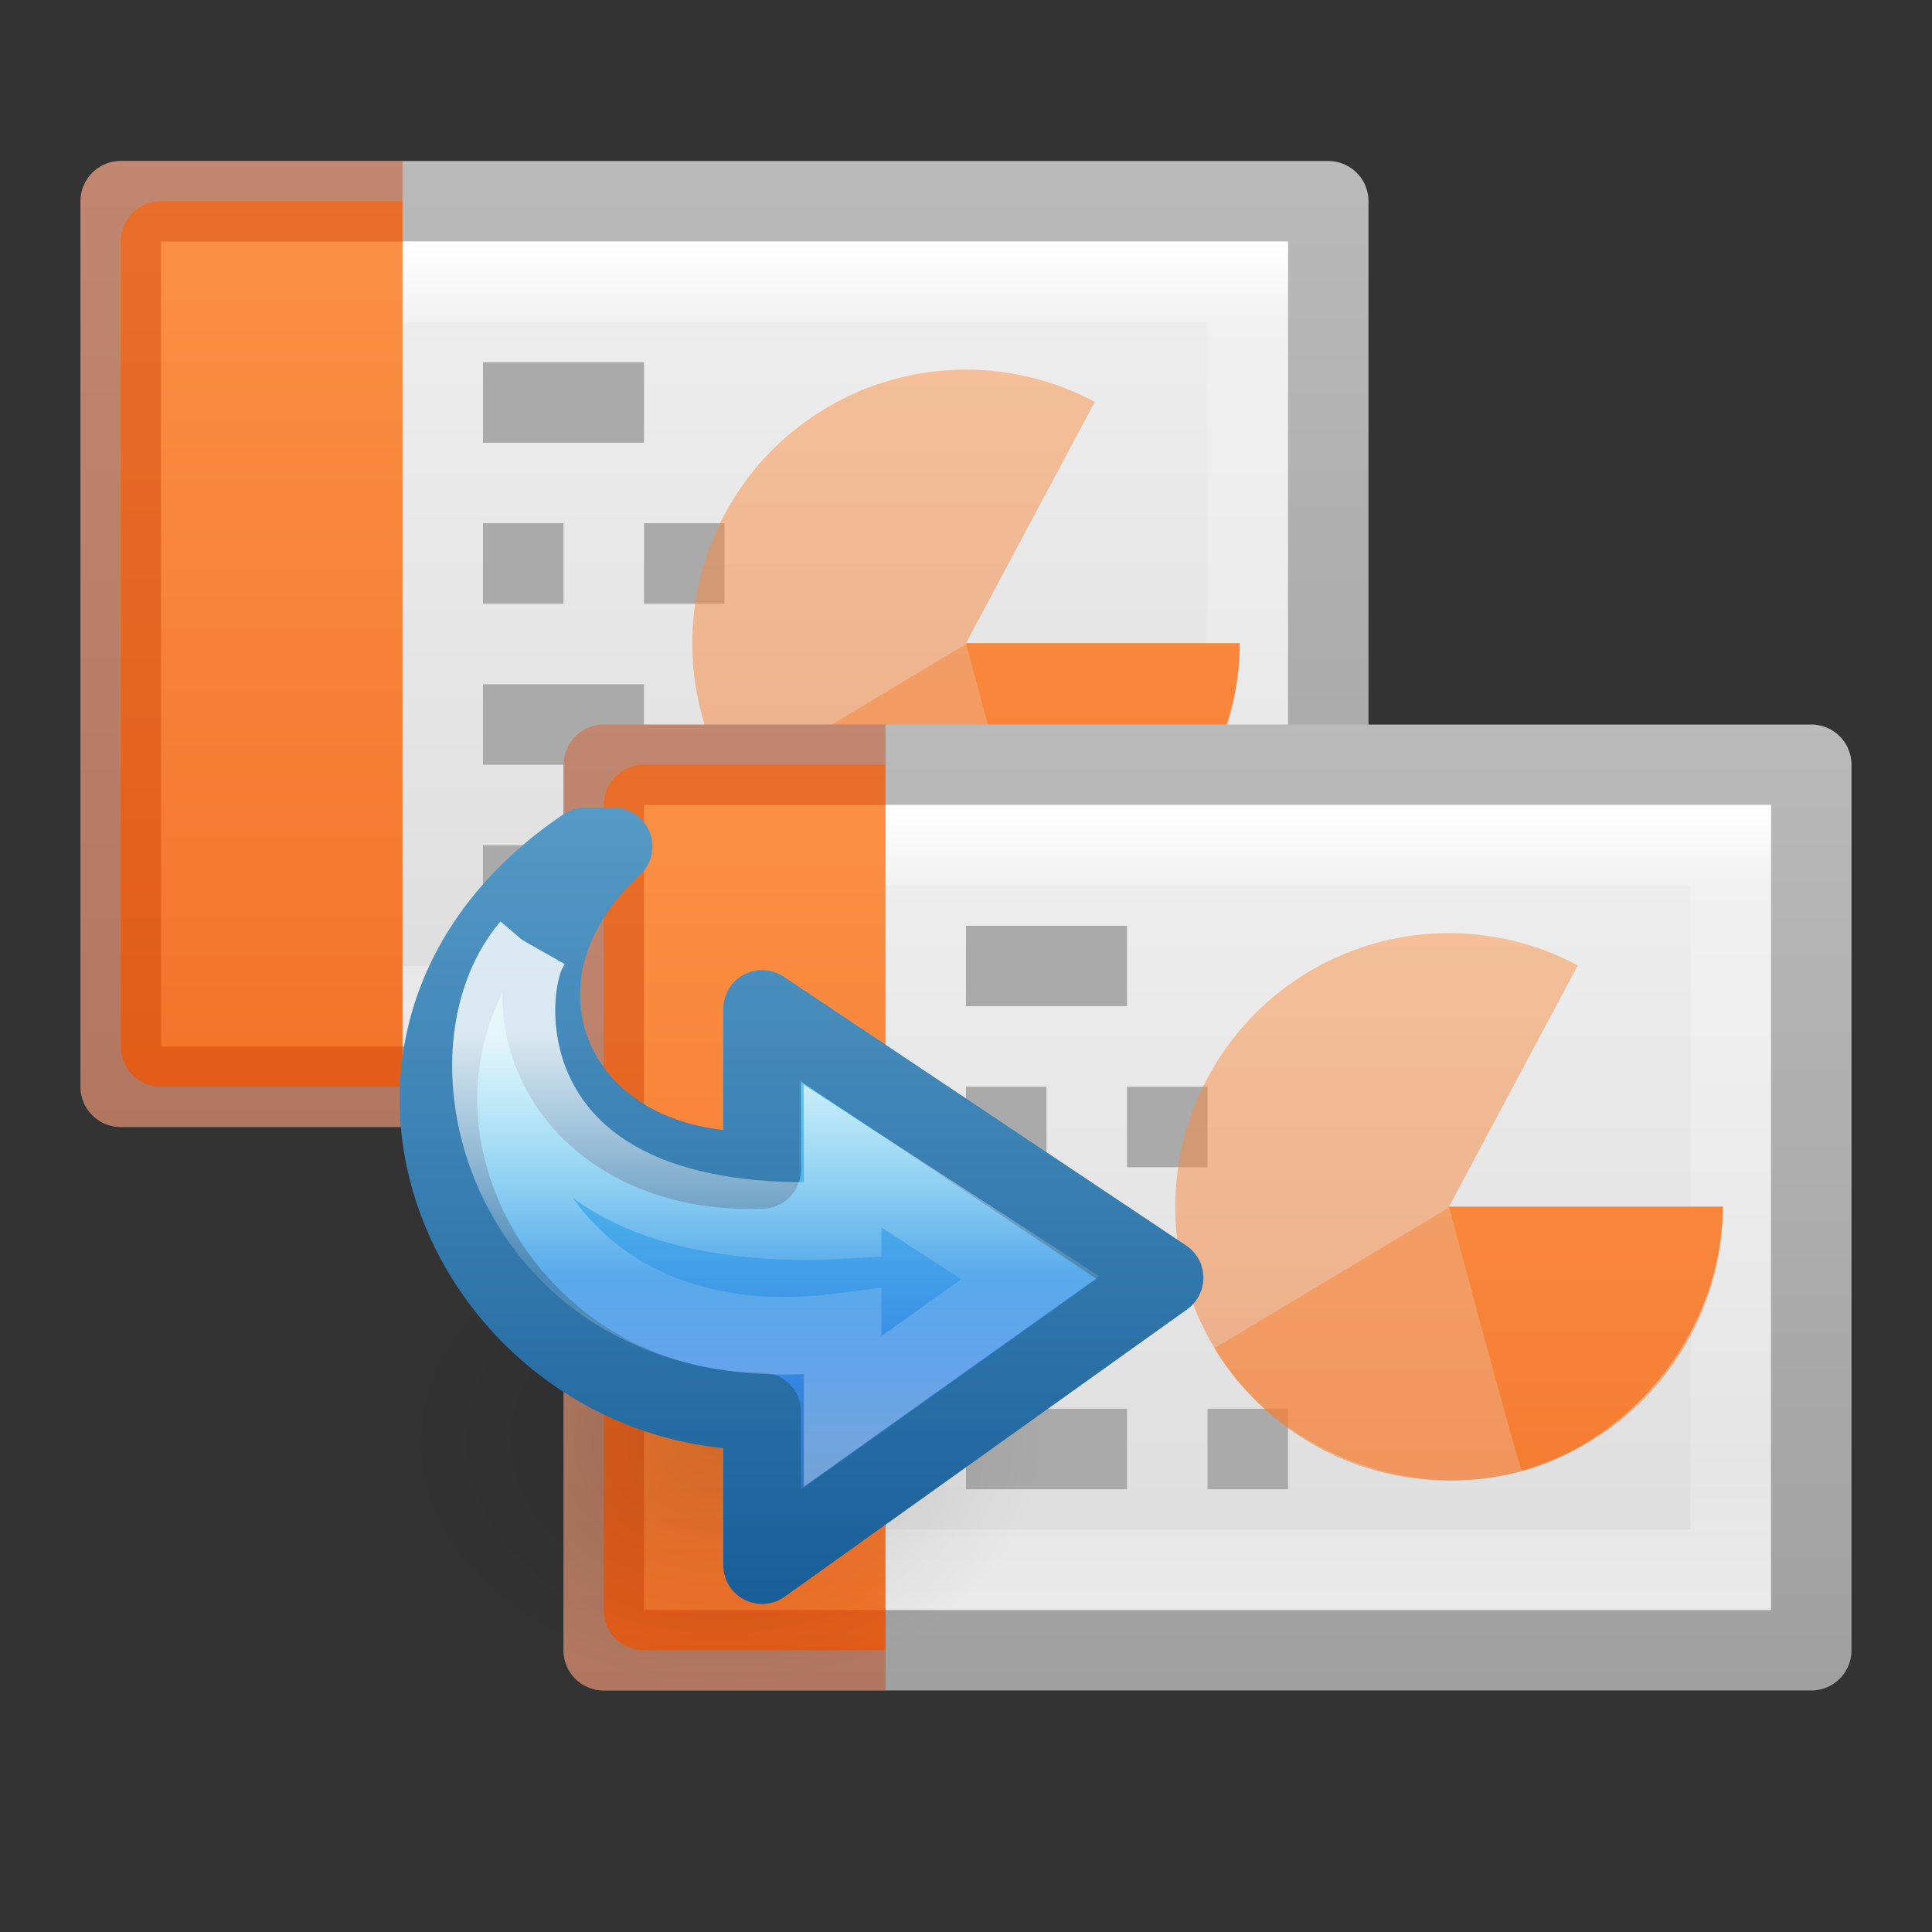<svg xmlns="http://www.w3.org/2000/svg" xmlns:xlink="http://www.w3.org/1999/xlink" height="24" width="24"><rect width="100%" height="100%" fill="#333333" stroke="none"/><defs><radialGradient id="s" gradientUnits="userSpaceOnUse" cy="36.421" cx="24.837" gradientTransform="matrix(-.256 0 0 -.192 17.353 22.984)" r="15.645"><stop offset="0"/><stop stop-opacity="0" offset="1"/></radialGradient><linearGradient id="u" y2="2.724" gradientUnits="userSpaceOnUse" x2="25.469" gradientTransform="matrix(.28 0 0 -.261 5.022 18.693)" y1="32.841" x1="25.469"><stop stop-color="#90dbec" offset="0"/><stop stop-color="#55c1ec" offset=".25"/><stop stop-color="#3689e6" offset=".625"/><stop stop-color="#2b63a0" offset="1"/></linearGradient><linearGradient id="t" y2="42.788" gradientUnits="userSpaceOnUse" x2="36.246" gradientTransform="matrix(.28 0 0 -.261 5.022 18.693)" y1="2.929" x1="36.246"><stop stop-color="#185f9a" offset="0"/><stop stop-color="#599ec9" offset="1"/></linearGradient><linearGradient id="v" y2="20.649" gradientUnits="userSpaceOnUse" x2="37.474" gradientTransform="matrix(0 .306 .328 0 5.52 4.564)" y1="20.649" x1="20.797"><stop stop-color="#fff" offset="0"/><stop stop-color="#fff" stop-opacity=".235" offset=".512"/><stop stop-color="#fff" stop-opacity=".157" offset=".585"/><stop stop-color="#fff" stop-opacity=".392" offset="1"/></linearGradient><linearGradient id="l" y2="10.193" xlink:href="#a" gradientUnits="userSpaceOnUse" x2="43.091" gradientTransform="matrix(.314 0 0 .326 .457 -.322)" y1="10.193" x1="-1.454"/><linearGradient id="a"><stop stop-color="#f4f4f4" offset="0"/><stop stop-color="#dbdbdb" offset="1"/></linearGradient><linearGradient id="m" y2="31.754" xlink:href="#b" gradientUnits="userSpaceOnUse" x2="-75.375" gradientTransform="matrix(.254 0 0 .305 19.13 -.685)" y1="31.754" x1="-20.21"/><linearGradient id="b"><stop stop-color="#a0a0a0" offset="0"/><stop stop-color="#bebebe" offset="1"/></linearGradient><linearGradient id="n" y2="26.846" xlink:href="#c" gradientUnits="userSpaceOnUse" x2="44.555" gradientTransform="matrix(.243 0 0 .351 2.162 -.432)" y1="26.846" x1="3.444"/><linearGradient id="c"><stop stop-color="#fff" offset="0"/><stop stop-color="#fff" stop-opacity=".235" offset=".1"/><stop stop-color="#fff" stop-opacity=".157" offset=".8"/><stop stop-color="#fff" stop-opacity=".392" offset="1"/></linearGradient><linearGradient gradientUnits="userSpaceOnUse" y2="21.517" x2="4" y1="4.559" x1="4" id="r" xlink:href="#d" gradientTransform="matrix(.85 0 0 .85 -1.596 4.094)"/><linearGradient id="d"><stop offset="0" stop-color="#ffa154"/><stop offset="1" stop-color="#f37329"/></linearGradient><linearGradient xlink:href="#d" id="o" gradientUnits="userSpaceOnUse" x1="4" y1="4.559" x2="4" y2="21.517"/><linearGradient xlink:href="#d" id="p" gradientUnits="userSpaceOnUse" x1="4" y1="4.559" x2="4" y2="21.517" gradientTransform="matrix(.85 0 0 .85 -1.596 4.094)"/><linearGradient xlink:href="#d" id="q" gradientUnits="userSpaceOnUse" x1="4" y1="4.559" x2="4" y2="21.517" gradientTransform="matrix(.85 0 0 .85 -1.596 4.094)"/><linearGradient xlink:href="#a" id="e" gradientUnits="userSpaceOnUse" gradientTransform="matrix(.314 0 0 .326 .457 -.322)" x1="-1.454" y1="10.193" x2="43.091" y2="10.193"/><linearGradient xlink:href="#b" id="f" gradientUnits="userSpaceOnUse" gradientTransform="matrix(.254 0 0 .305 19.13 -.685)" x1="-20.21" y1="31.754" x2="-75.375" y2="31.754"/><linearGradient xlink:href="#c" id="g" gradientUnits="userSpaceOnUse" gradientTransform="matrix(.243 0 0 .351 2.162 -.432)" x1="3.444" y1="26.846" x2="44.555" y2="26.846"/><linearGradient xlink:href="#d" id="h" gradientUnits="userSpaceOnUse" x1="4" y1="4.559" x2="4" y2="21.517"/><linearGradient xlink:href="#d" id="i" gradientUnits="userSpaceOnUse" gradientTransform="matrix(.85 0 0 .85 -1.596 4.094)" x1="4" y1="4.559" x2="4" y2="21.517"/><linearGradient xlink:href="#d" id="j" gradientUnits="userSpaceOnUse" gradientTransform="matrix(.85 0 0 .85 -1.596 4.094)" x1="4" y1="4.559" x2="4" y2="21.517"/><linearGradient xlink:href="#d" id="k" gradientUnits="userSpaceOnUse" gradientTransform="matrix(.85 0 0 .85 -1.596 4.094)" x1="4" y1="4.559" x2="4" y2="21.517"/></defs><path d="M2.5.5h11v15h-11z" transform="rotate(90 8.5 8.5)" fill="url(#e)" stroke="url(#f)" stroke-linejoin="round"/><path d="M12.5 14.5h-9v-13h9z" transform="rotate(90 8.5 8.5)" fill="none" stroke="url(#g)" stroke-linecap="round"/><path d="M2 10.5c-.277 0-.5.223-.5.5v10c0 .277.223.5.5.5h3v-11z" color="#000" overflow="visible" fill="url(#h)" transform="translate(0 -8)"/><path d="M6 5h2M6 7h1M6 9h2M6 11h2M8 7h1M9 11h1" fill="none" stroke="#aaa"/><path d="M5 13.5H1.5v-11H5" color="#000" overflow="visible" opacity=".4" fill="none" stroke="#cc3b02" stroke-linejoin="round"/><path style="isolation:auto;mix-blend-mode:normal" d="M15.4 15.99a3.4 3.4 0 1 1-1.8-2.998L12 15.99z" color="#000" overflow="visible" opacity=".5" solid-color="#000000" fill="url(#i)" transform="translate(0 -8)"/><path d="M15.4 16c0 1.474-1.073 2.883-2.493 3.276-1.42.393-3.064-.264-3.822-1.528C9.08 17.753 12 16 12 16z" style="isolation:auto;mix-blend-mode:normal" color="#000" overflow="visible" opacity=".5" solid-color="#000000" fill="url(#j)" transform="translate(0 -8)"/><path d="M15.4 15.99c0 1.474-1.073 2.883-2.493 3.276C12.874 19.26 12 15.99 12 15.99z" style="isolation:auto;mix-blend-mode:normal" color="#000" overflow="visible" solid-color="#000000" fill="url(#k)" transform="translate(0 -8)"/><g><path transform="rotate(90 8 15)" fill="url(#l)" stroke="url(#m)" stroke-linejoin="round" d="M2.5.5h11v15h-11V.5z"/><path transform="rotate(90 8 15)" fill="none" stroke="url(#n)" stroke-linecap="round" d="M12.5 14.5h-9v-13h9z"/><path d="M2 10.5c-.277 0-.5.223-.5.5v10c0 .277.223.5.5.5h3v-11z" color="#000" overflow="visible" fill="url(#o)" transform="translate(6 -1)"/><path d="M12 12h2M12 14h1M12 16h2M12 18h2M14 14h1M15 18h1" fill="none" stroke="#aaa"/><path d="M11 20.5H7.5v-11H11" color="#000" overflow="visible" opacity=".4" fill="none" stroke="#cc3b02" stroke-linejoin="round"/><path d="M15.4 15.99a3.4 3.4 0 1 1-1.8-2.998L12 15.99z" style="isolation:auto;mix-blend-mode:normal" color="#000" overflow="visible" opacity=".5" solid-color="#000000" fill="url(#p)" transform="translate(6 -1)"/><path style="isolation:auto;mix-blend-mode:normal" d="M15.4 16c0 1.474-1.073 2.883-2.493 3.276-1.42.393-3.064-.264-3.822-1.528C9.08 17.753 12 16 12 16z" color="#000" overflow="visible" opacity=".5" solid-color="#000000" fill="url(#q)" transform="translate(6 -1)"/><path style="isolation:auto;mix-blend-mode:normal" d="M15.4 15.99c0 1.474-1.073 2.883-2.493 3.276C12.874 19.26 12 15.99 12 15.99z" color="#000" overflow="visible" solid-color="#000000" fill="url(#r)" transform="translate(6 -1)"/></g><g><path opacity=".141" d="M7.003 16a4 3 0 1 1 8 0 4 3 0 0 1-8 0z" fill-rule="evenodd" fill="url(#s)" transform="translate(-2.036 1.926)"/><path stroke-linejoin="round" d="M9.303 8.59c-3.55 2.404-1.418 7.017 2.2 7.017v1.91l5-3.57-5-3.34v2c-2.553.1-3.668-2.34-1.844-4.018z" display="block" stroke="url(#t)" stroke-miterlimit="7" stroke-width=".964" fill="url(#u)" transform="translate(-2.036 1.926)"/><path opacity=".8" d="M8.62 9.833c-1.252 1.47-.124 5.31 3.883 4.785v.99l2.33-1.662-2.33-1.51v.793c-4.397.233-4.256-2.803-3.882-3.398z" display="block" stroke="url(#v)" stroke-miterlimit="7" stroke-width=".964" fill="none" transform="translate(-2.036 1.926)"/></g></svg>